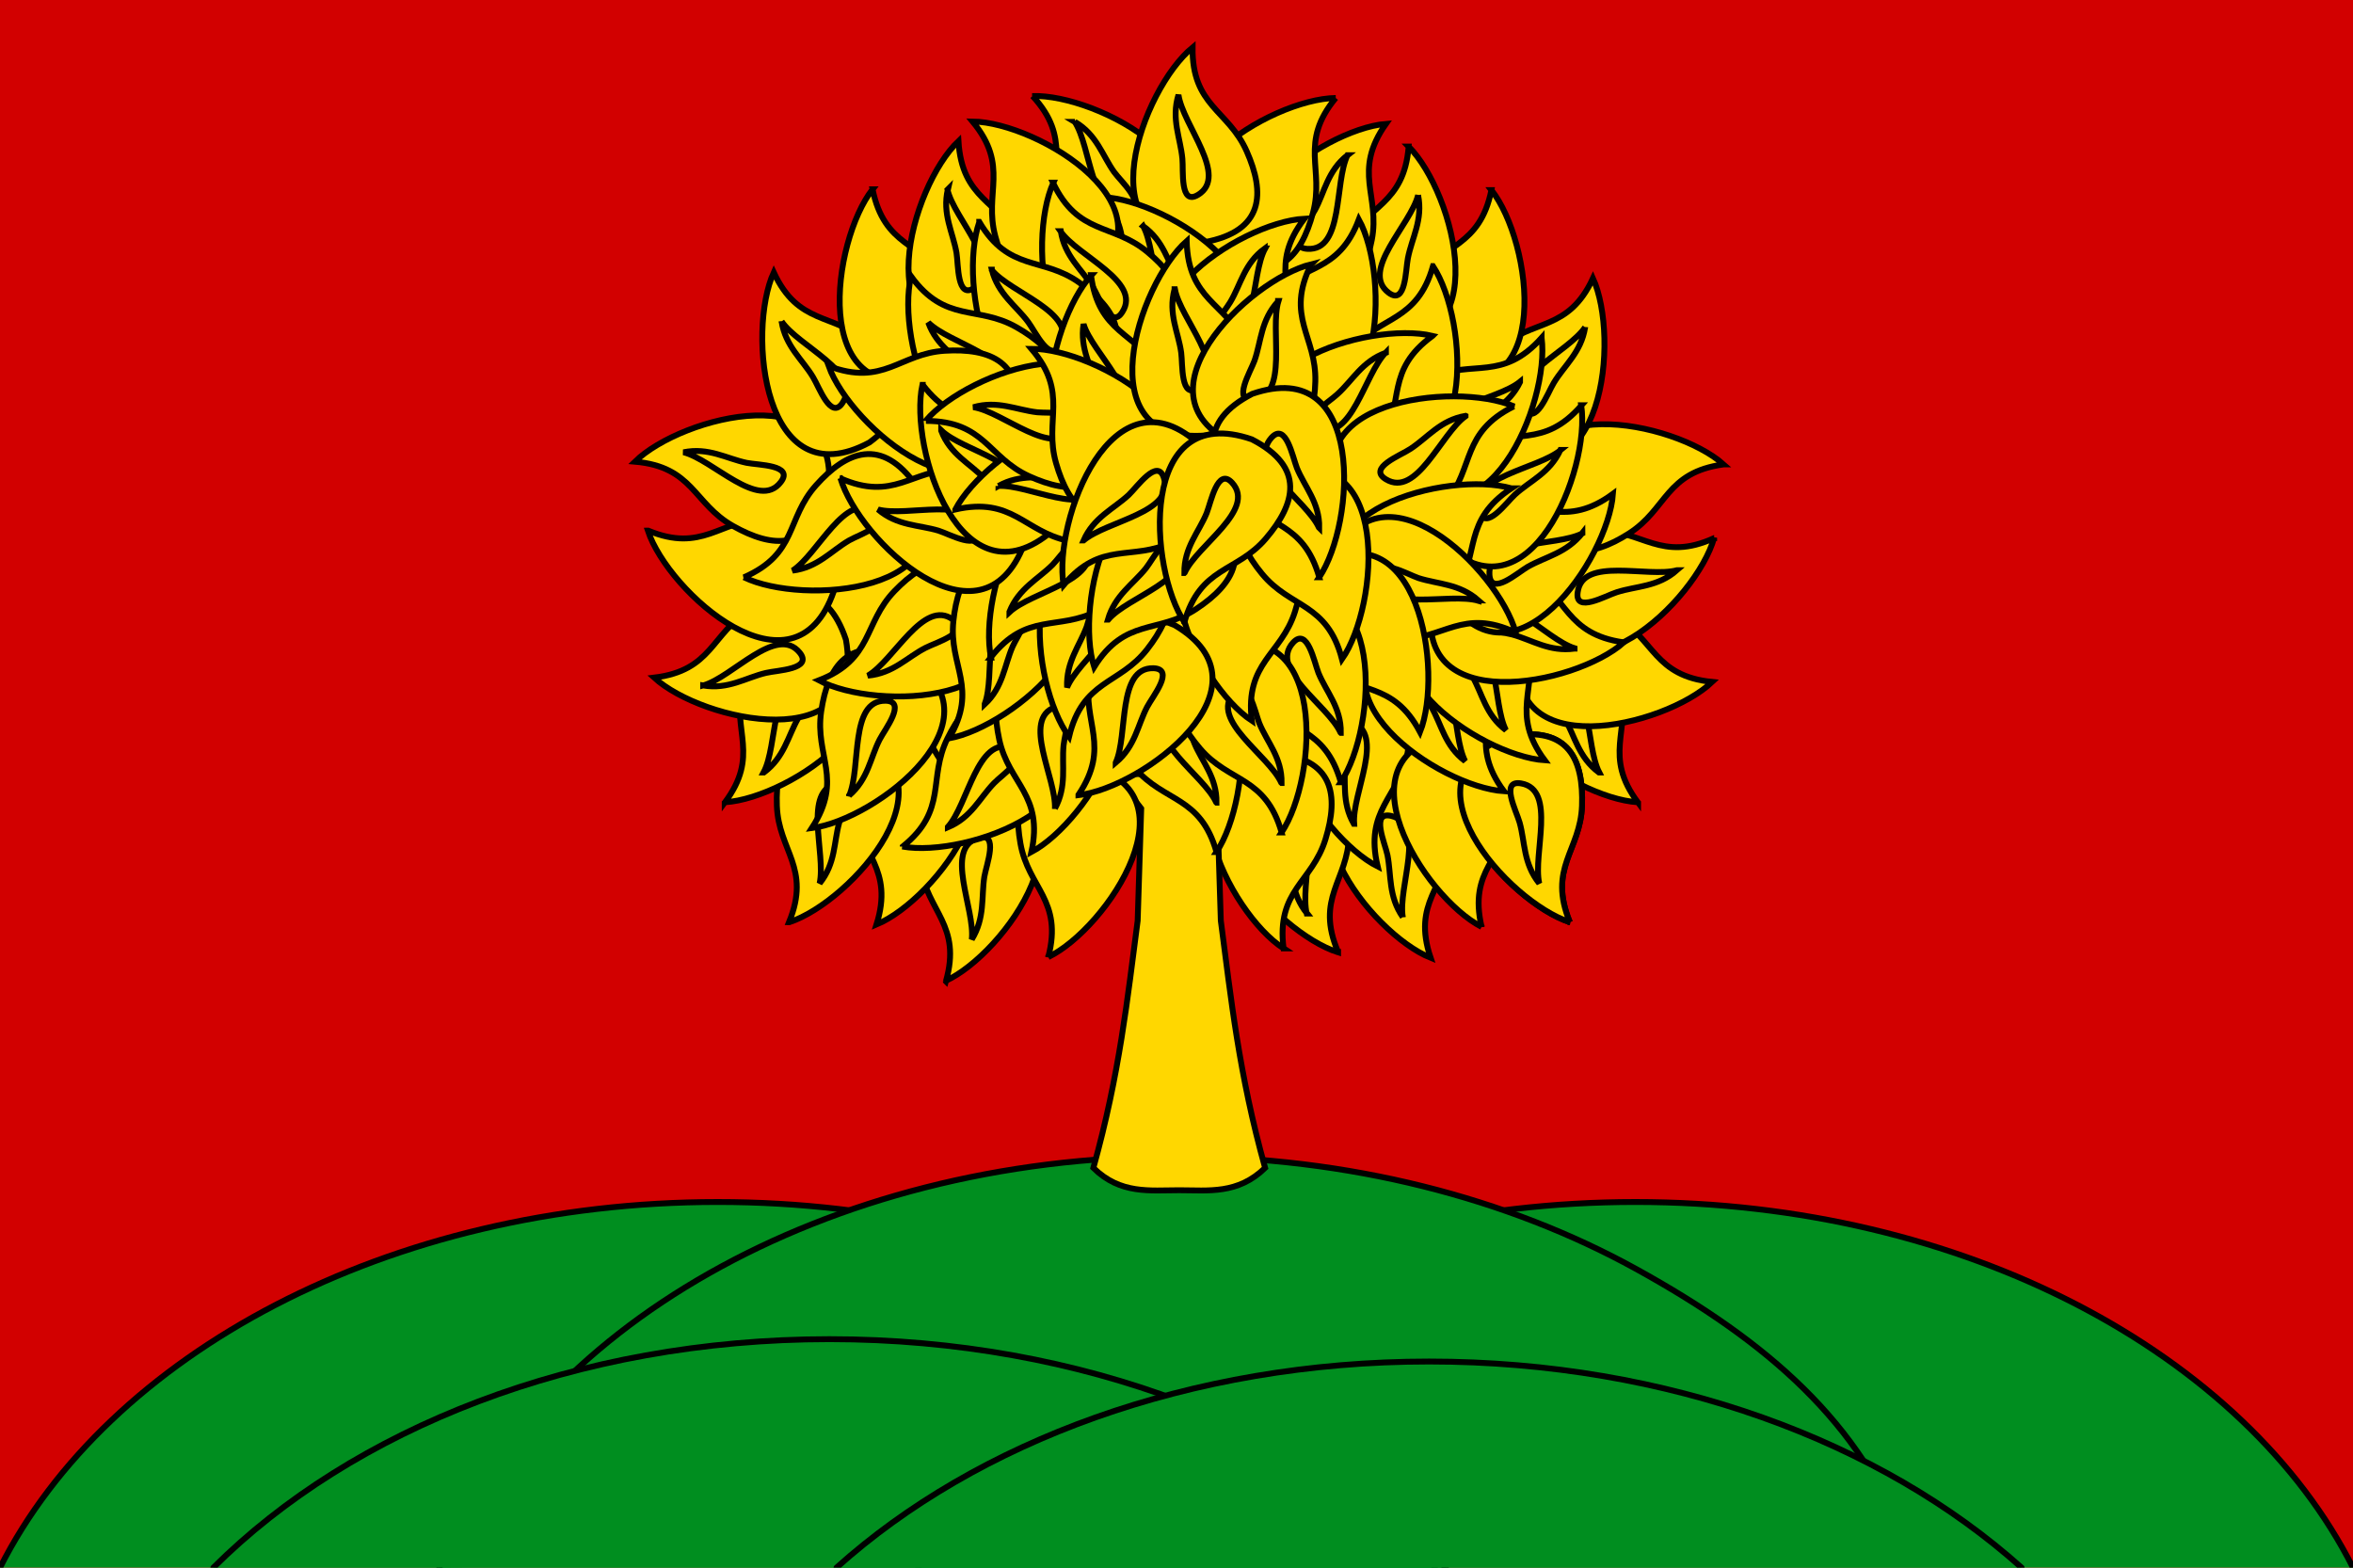 <svg xmlns="http://www.w3.org/2000/svg" width="601.5" height="400.75"><path fill="#D20000" d="M0 0h601.5v400.75H0V0z"/><path fill="#008E1F" stroke="#000" stroke-width="1.5" stroke-linecap="round" stroke-linejoin="round" d="M601.5 400.75c-27.568-54.602-99.347-93.475-183.458-93.475-84.108 0-155.788 38.873-183.355 93.475"/><path fill="#008E1F" stroke="#000" stroke-width="1.5" stroke-linecap="round" stroke-linejoin="round" d="M366.814 400.75c-27.566-54.602-99.246-93.475-183.357-93.475-84.109 0-155.888 38.873-183.457 93.475"/><path d="M487.22 394.75c-11.606-30.912-35.004-51.629-69.035-70.39-32.7-18.027-73.37-28.708-117.435-28.708-89.925 0-165.713 44.483-188.47 105.098" fill="#008e1f" stroke="#000" stroke-width="1.5" stroke-linecap="round" stroke-linejoin="round"/><path fill="#008E1F" stroke="#000" stroke-width="1.5" stroke-linecap="round" stroke-linejoin="round" d="M369.623 400.75c-35.59-35.467-92.832-58.409-157.594-58.409-64.761 0-121.903 22.942-157.492 58.409"/><path fill="#008E1F" stroke="#000" stroke-width="1.5" stroke-linecap="round" stroke-linejoin="round" d="M516.789 400.75c-35.889-32.159-90.324-52.697-151.477-52.697-61.154 0-115.69 20.538-151.479 52.697"/><path fill="gold" stroke="#000" stroke-width="1.5" d="M303.758 185.347c-.199-15.027 9.124-15.93 13.835-26.55 4.712-10.62 4.512-20.438-10.827-23.243-30.778-1.303-15.94 39.173-3.008 49.793zm-102.256-9.317c10.628-10.62 17.845-4.609 28.673-8.616 10.827-4.008 17.744-11.021 9.122-23.945-20.551-22.943-39.197 16.03-37.795 32.661v-.1z"/><path fill="gold" stroke="#000" stroke-width="1.5" d="M206.616 92.573c8.02 12.724 16.44 8.316 26.064 14.728 9.624 6.412 14.937 14.628 3.708 25.447-25.062 17.734-34.785-24.245-29.772-40.175zm35.187 158.297c4.11-14.428-4.712-17.733-6.516-29.255-1.805-11.522.902-20.839 16.441-19.738 30.075 6.713 5.212 41.98-10.025 48.892h.1v.101z"/><path fill="gold" stroke="#000" stroke-width="1.5" d="M248.42 240.149c3.408-5.511 2.406-10.818 3.208-16.029.501-3.007 3.809-11.522-1.504-9.92-8.922 2.606-.802 18.236-1.704 25.949z"/><path fill="gold" stroke="#000" stroke-width="1.5" d="M224.058 236.344c4.512-14.329-4.21-17.936-5.614-29.357-1.403-11.421 1.504-20.838 17.043-19.235 29.875 7.614 4.011 42.178-11.429 48.592z"/><path fill="gold" stroke="#000" stroke-width="1.5" d="M246.816 201.779c-.201-15.03 9.122-15.931 13.833-26.551 4.712-10.62 4.512-20.438-10.827-23.243-30.776-1.303-15.939 39.173-3.006 49.794zm-45.113 33.962c5.715-13.925-2.708-18.234-3.107-29.756-.401-11.521 3.308-20.639 18.646-17.733 29.073 10.119.402 42.279-15.438 47.49l-.101-.001z"/><path fill="gold" stroke="#000" stroke-width="1.5" d="M209.522 225.822c4.111-5.109 3.61-10.52 5.013-15.528.803-2.906 5.114-11.021-.4-10.02-9.124 1.603-2.908 18.035-4.613 25.548zm-24.261-20.638c9.022-12.022 1.905-18.234 4.412-29.655 2.506-11.422 8.32-19.135 22.457-12.523 25.663 17.031-10.126 41.076-26.768 42.078l-.101.1z"/><path fill="gold" stroke="#000" stroke-width="1.5" d="M195.286 197.47c5.214-3.908 6.116-9.218 8.723-13.827 1.503-2.605 7.719-9.417 2.105-9.818-9.223-.702-7.218 16.731-10.927 23.645h.099z"/><path fill="gold" stroke="#000" stroke-width="1.5" d="M167.217 173.225c14.938-1.804 14.536-11.221 24.461-17.232 9.925-6.012 19.648-7.214 24.561 7.514 5.415 30.256-36.691 21.038-49.022 9.718z"/><path fill="gold" stroke="#000" stroke-width="1.5" d="M179.748 175.228c6.416 1.102 10.927-2.003 16.04-3.206 2.907-.702 12.13-.902 8.622-5.21-5.915-7.214-17.144 6.312-24.662 8.416zm238.997 29.956c-9.022-12.022-1.904-18.234-4.41-29.655-2.507-11.422-8.32-19.135-22.457-12.523-25.663 17.031 10.126 41.076 26.768 42.078l.099.1z"/><path fill="gold" stroke="#000" stroke-width="1.5" d="M408.719 197.47c-5.214-3.908-6.115-9.218-8.722-13.827-1.504-2.605-7.719-9.417-2.104-9.818 9.322-.702 7.316 16.731 10.927 23.645h-.101z"/><path fill="gold" stroke="#000" stroke-width="1.5" d="M437.692 174.326c-14.938-1.503-14.736-10.92-24.763-16.831-10.024-5.911-19.749-6.914-24.36 8.015-4.911 30.457 36.993 20.338 49.123 8.816zm-36.39 61.415c-5.716-13.925 2.705-18.234 3.106-29.756s-3.208-20.639-18.646-17.733c-29.073 10.119-.4 42.279 15.54 47.489z"/><path fill="gold" stroke="#000" stroke-width="1.5" d="M393.481 225.822c-4.109-5.109-3.608-10.52-5.013-15.528-.802-2.906-5.112-11.021.401-10.02 9.123 1.603 2.91 18.035 4.612 25.548zm-27.768 19.036c-4.813-14.228 3.91-17.934 5.113-29.456 1.203-11.521-1.905-20.838-17.344-18.935-29.676 8.116-3.208 42.179 12.231 48.391z"/><path fill="gold" stroke="#000" stroke-width="1.5" d="M358.594 234.438c-3.709-5.31-2.905-10.719-3.91-15.828-.602-3.007-4.41-11.322 1.005-10.021 9.021 2.206 1.603 18.135 2.905 25.849zm-16.541 8.917c-5.914-13.826 2.505-18.234 2.807-29.756s-3.51-20.638-18.848-17.433c-28.972 10.42.103 42.279 16.041 47.289v-.1z"/><path fill="gold" stroke="#000" stroke-width="1.5" d="M334.134 233.537c-4.11-5.01-3.71-10.42-5.213-15.53-.902-2.903-5.213-10.92.201-10.019 9.222 1.503 3.107 18.034 4.911 25.549h.101zm18.045-12.023c-3.509-14.627 5.413-17.533 7.618-28.953 2.206-11.421 0-20.94-15.639-20.339-30.274 5.51-6.917 41.778 8.021 49.292z"/><path fill="gold" stroke="#000" stroke-width="1.5" d="M346.063 210.595c-3.208-5.611-1.904-10.921-2.507-16.131-.4-3.006-3.407-11.622 1.905-9.919 8.822 3.006.101 18.234.703 26.05h-.101zm-17.944 31.859c-1.905-14.929 7.317-16.832 10.727-27.953 3.408-11.121 2.206-20.738-13.333-21.94-30.677 2.303-11.429 40.876 2.606 49.893zm50.626-5.511c-3.409-14.627 5.614-17.532 8.021-28.854 2.405-11.322.2-20.94-15.438-20.539-30.479 5.211-7.42 41.781 7.417 49.393z"/><path fill="gold" stroke="#000" stroke-width="1.5" d="M401.302 235.741c-5.716-13.925 2.705-18.234 3.106-29.756s-3.208-20.639-18.646-17.733c-29.073 10.119-.4 42.279 15.54 47.489z"/><path fill="gold" stroke="#000" stroke-width="1.5" d="M393.481 225.822c-4.109-5.109-3.608-10.52-5.013-15.528-.802-2.906-5.112-11.021.401-10.02 9.123 1.603 2.91 18.035 4.612 25.548zm-9.022-23.544c-8.922-12.022-1.804-18.334-4.21-29.655-2.406-11.321-8.22-19.235-22.356-12.625-25.764 16.834 9.924 41.178 26.566 42.28z"/><path fill="gold" stroke="#000" stroke-width="1.5" d="M374.534 194.564c-5.212-3.908-6.015-9.318-8.622-13.826-1.504-2.605-7.618-9.418-2.104-9.818 9.324-.702 7.217 16.831 10.726 23.644z"/><path fill="gold" stroke="#000" stroke-width="1.5" d="M394.885 194.363c-8.923-12.022-1.805-18.333-4.21-29.655-2.407-11.32-8.222-19.236-22.357-12.624-25.764 16.832 9.926 41.178 26.567 42.279z"/><path fill="gold" stroke="#000" stroke-width="1.5" d="M384.961 186.65c-5.214-3.908-6.016-9.318-8.621-13.827-1.504-2.605-7.618-9.417-2.105-9.817 9.322-.703 7.217 16.83 10.726 23.644zm53.232-49.093c-13.634 6.211-18.246-2.003-29.875-2.003s-20.55 4.107-16.941 19.236c11.228 28.653 42.305-1.203 46.816-17.333v.1z"/><path fill="gold" stroke="#000" stroke-width="1.5" d="M428.67 145.773c-4.913 4.308-10.325 4.007-15.338 5.61-2.908.901-10.826 5.51-10.025 0 1.203-9.216 17.943-3.607 25.363-5.61zm-13.634 18.435c-14.838-2.104-14.337-11.522-24.062-17.733-9.723-6.212-19.447-7.614-24.659 7.013-6.017 30.156 36.289 21.84 48.82 10.72h-.099z"/><path fill="gold" stroke="#000" stroke-width="1.5" d="M402.504 165.811c-6.415.901-10.826-2.204-15.939-3.607-2.906-.801-12.03-1.203-8.521-5.41 6.016-7.113 17.041 6.613 24.46 8.917v.1zm38.095-47.089c-14.838 2.004-14.436 11.422-24.16 17.633-9.725 6.212-19.549 7.614-24.66-7.214-5.915-30.156 36.389-21.539 48.82-10.419z"/><path fill="gold" stroke="#000" stroke-width="1.5" d="M412.33 126.236c-12.132 8.917-18.346 1.804-29.675 4.108-11.328 2.304-19.249 8.116-12.733 22.242 16.743 25.849 41.204-9.718 42.408-26.35z"/><path fill="gold" stroke="#000" stroke-width="1.5" d="M404.51 136.255c-4.01 5.11-9.324 6.01-13.935 8.616-2.607 1.503-9.425 7.614-9.823 2.104-.604-9.317 16.84-7.113 23.759-10.62l-.001-.1zm2.706-65.122c-6.315 13.625-15.238 10.319-24.06 17.833-8.822 7.514-13.033 16.331-.4 25.648 27.167 14.628 31.378-28.252 24.46-43.481z"/><path fill="gold" stroke="#000" stroke-width="1.5" d="M405.21 83.657c-1.002 6.412-5.313 9.719-8.018 14.227-1.605 2.604-4.612 11.221-7.619 6.513-5.014-7.816 11.327-14.329 15.637-20.74zm-.902 19.937c-9.824 11.321-17.443 5.811-28.069 10.52-10.628 4.708-17.043 12.123-7.518 24.545 22.054 21.44 37.993-18.635 35.486-35.065h.101z"/><path fill="gold" stroke="#000" stroke-width="1.5" d="M398.894 115.015c-2.706 5.912-7.818 7.916-11.627 11.422-2.206 2.003-7.521 9.518-9.124 4.207-2.707-8.917 14.836-10.62 20.853-15.629h-.102zm-17.642-66.424c-3.008 14.728-12.331 13.625-19.147 22.943-6.817 9.317-8.822 18.935 5.614 25.046 29.772 7.916 23.958-34.864 13.533-47.989z"/><path fill="gold" stroke="#000" stroke-width="1.5" d="M394.083 86.362c-10.023 11.221-17.544 5.51-28.171 10.118-10.625 4.609-17.241 11.923-7.919 24.447 21.754 21.841 38.296-18.034 36.09-34.565z"/><path fill="gold" stroke="#000" stroke-width="1.5" d="M388.569 97.683c-2.807 5.811-7.92 7.814-11.829 11.221-2.306 2.004-7.72 9.317-9.223 4.007-2.507-8.917 15.037-10.42 21.052-15.329v.101zM360.097 37.47c-1.203 14.928-10.626 15.028-16.34 25.047-5.715 10.02-6.517 19.838 8.521 24.246 30.478 4.307 19.65-37.471 7.819-49.293z"/><path fill="gold" stroke="#000" stroke-width="1.5" d="M362.505 49.894c1.303 6.312-1.604 10.92-2.606 16.13-.601 3.006-.502 12.123-4.913 8.817-7.419-5.612 5.613-17.334 7.519-24.947zm3.81 18.133c-4.112 14.426-13.435 12.624-20.954 21.34-7.518 8.716-10.325 18.234 3.51 25.448 29.071 10.219 26.666-32.861 17.444-46.788zm-12.031-36.368c-8.62 12.223-1.403 18.334-3.608 29.656-2.206 11.321-7.82 19.436-22.056 13.124-26.165-16.331 9.022-41.377 25.664-42.78z"/><path fill="gold" stroke="#000" stroke-width="1.5" d="M344.46 39.675c-5.113 4.007-5.814 9.417-8.32 14.025-1.503 2.705-7.419 9.618-1.905 9.919 9.321.501 6.817-16.931 10.225-23.944z"/><path fill="gold" stroke="#000" stroke-width="1.5" d="M347.367 56.105c-5.313 14.026-14.437 11.421-22.656 19.537-8.222 8.115-11.73 17.232 1.404 25.648 28.069 12.623 29.271-30.457 21.252-45.185z"/><path fill="gold" stroke="#000" stroke-width="1.5" d="M366.215 85.861c-12.132 8.816-7.219 16.932-12.832 27.05-5.615 10.119-13.535 15.93-25.064 5.41-19.749-23.844 21.553-36.367 37.896-32.46z"/><path fill="gold" stroke="#000" stroke-width="1.5" d="M354.284 90.168c-6.115 2.205-8.521 7.114-12.432 10.62-2.204 2.104-10.125 6.712-4.91 8.717 8.62 3.506 11.828-13.826 17.342-19.437v.1z"/><path fill="gold" stroke="#000" stroke-width="1.5" d="M386.966 103.895c-13.433 6.712-10.026 15.429-17.243 24.445-7.218 9.017-16.04 13.325-25.664 1.002-15.238-26.75 27.568-32.06 43.008-25.447h-.101z"/><path fill="gold" stroke="#000" stroke-width="1.5" d="M374.635 106.299c-6.415 1.103-9.624 5.51-14.035 8.416-2.507 1.704-11.128 4.909-6.315 7.814 7.919 4.81 14.034-11.621 20.351-16.13v-.1z"/><path fill="gold" stroke="#000" stroke-width="1.5" d="M386.363 124.834c-12.53 8.315-8.019 16.531-14.134 26.349s-14.337 15.228-25.365 4.208c-18.346-24.646 23.46-35.166 39.499-30.557z"/><path fill="gold" stroke="#000" stroke-width="1.5" d="M387.466 161.702c-13.633-6.412-18.345 1.804-29.873 1.704-11.529-.101-20.451-4.208-16.843-19.437 11.429-28.552 42.305 1.603 46.716 17.733z"/><path fill="gold" stroke="#000" stroke-width="1.5" d="M377.942 153.488c-4.91-4.309-10.324-4.108-15.338-5.711-2.906-1.001-10.728-5.61-10.025-.1 1.104 9.217 17.845 3.707 25.363 5.911v-.1z"/><path fill="gold" stroke="#000" stroke-width="1.5" d="M363.007 187.15c-7.019-13.225-15.741-9.517-24.964-16.531-9.222-7.012-13.834-15.628-1.804-25.647 26.365-15.931 32.882 26.649 26.768 42.178z"/><path fill="gold" stroke="#000" stroke-width="1.5" d="M342.755 199.975c-4.109-14.427-13.333-12.624-20.852-21.44s-10.226-18.234 3.71-25.448c29.071-10.02 26.465 32.961 17.142 46.888z"/><path fill="gold" stroke="#000" stroke-width="1.5" d="M342.755 187.351c.101-6.513-3.709-10.419-5.714-15.328-1.104-2.806-2.807-11.823-6.517-7.715-6.216 6.913 8.923 15.929 12.131 22.943l.1.1zm-57.844 10.52 6.817 8.816-.902 28.654c-2.607 19.838-4.612 39.173-11.33 63.219 6.917 6.811 14.437 5.71 21.955 5.71s14.938 1.101 21.955-5.71c-6.717-24.046-8.722-43.381-11.328-63.219l-.903-28.654 6.817-8.816h-33.081z"/><path fill="gold" stroke="#000" stroke-width="1.5" d="M310.975 217.809c-4.109-14.429-13.333-12.625-20.851-21.441-7.519-8.816-10.227-18.234 3.708-25.447 29.073-10.02 26.468 32.961 17.143 46.888z"/><path fill="gold" stroke="#000" stroke-width="1.5" d="M310.975 205.184c.101-6.512-3.708-10.419-5.715-15.329-1.103-2.805-2.806-11.822-6.515-7.714-6.216 6.913 8.922 15.93 12.13 22.943l.1.1z"/><path fill="gold" stroke="#000" stroke-width="1.5" d="M327.618 212.799c-4.111-14.428-13.335-12.625-20.853-21.44-7.52-8.816-10.226-18.235 3.71-25.448 29.072-10.019 26.467 32.962 17.143 46.888z"/><path fill="gold" stroke="#000" stroke-width="1.5" d="M327.618 200.174c.1-6.512-3.71-10.419-5.715-15.328-1.104-2.806-2.806-11.822-6.517-7.715-6.215 6.914 8.922 15.931 12.131 22.943l.101.1z"/><path fill="gold" stroke="#000" stroke-width="1.5" d="M319.999 184.245c-1.805-14.928 7.519-16.831 11.027-27.852s2.406-20.74-13.133-22.042c-30.878 1.904-11.829 40.677 2.106 49.894z"/><path fill="gold" stroke="#000" stroke-width="1.5" d="M343.055 168.516c-3.808-14.527-13.132-12.924-20.45-21.841-7.318-8.917-9.925-18.434 4.11-25.347 29.172-9.519 25.864 33.462 16.34 47.188zm-1.603-143.469c-9.523 11.521-2.807 18.134-5.813 29.354-3.009 11.222-9.124 18.735-22.958 11.422-24.862-18.234 12.129-40.575 28.771-40.776zM165.714 135.654c13.834 5.711 18.245-2.605 29.773-3.105 11.529-.502 20.652 3.306 17.645 18.635-10.125 29.054-42.305.3-47.519-15.529h.101v-.001z"/><path fill="gold" stroke="#000" stroke-width="1.5" d="M162.305 118.021c14.937 1.303 14.937 10.72 25.063 16.431 10.125 5.71 19.849 6.612 24.261-8.416 4.41-30.457-37.395-19.737-49.324-8.015z"/><path fill="gold" stroke="#000" stroke-width="1.5" d="M174.735 115.617c6.417-1.303 10.928 1.603 16.142 2.705 3.007.602 12.129.501 8.722 4.909-5.615 7.413-17.345-5.711-24.864-7.614zm23.058-45.987c6.317 13.626 15.239 10.319 24.06 17.833 8.823 7.513 13.033 16.331.401 25.647-27.167 14.629-31.377-28.352-24.461-43.48z"/><path fill="gold" stroke="#000" stroke-width="1.5" d="M199.798 82.154c1.002 6.412 5.314 9.718 8.021 14.227 1.604 2.604 4.612 11.221 7.619 6.512 5.012-7.815-11.328-14.328-15.64-20.739zm23.258-33.763c3.007 14.728 12.331 13.625 19.148 22.943 6.817 9.317 8.822 18.935-5.614 25.047-29.775 7.814-23.859-34.865-13.534-47.99z"/><path fill="gold" stroke="#000" stroke-width="1.5" d="M245.011 36.067c.901 15.028 10.325 15.229 15.74 25.448 5.413 10.219 6.015 20.037-9.124 24.044-30.576 3.508-18.746-37.97-6.616-49.492z"/><path fill="gold" stroke="#000" stroke-width="1.5" d="M242.304 48.391c-1.504 6.312 1.303 11.021 2.206 16.23.501 3.006.099 12.123 4.611 8.916 7.619-5.41-5.213-17.533-6.917-25.047l.1-.099zm21.654-23.845c10.125 11.021 3.811 18.034 7.318 29.055 3.51 11.021 10.225 18.234 23.559 10.219 23.859-19.537-14.235-39.875-30.978-39.274h.101z"/><path fill="gold" stroke="#000" stroke-width="1.5" d="M274.786 31.159c5.613 3.306 7.017 8.616 10.024 12.824 1.805 2.504 8.621 8.515 3.107 9.517-9.123 1.703-8.922-15.93-13.233-22.442l.102.101z"/><path fill="gold" stroke="#000" stroke-width="1.5" d="M304.861 12.123c-.201 15.028 9.121 15.929 13.834 26.55 4.712 10.619 4.512 20.438-10.827 23.243-30.776 1.303-15.94-39.174-3.007-49.793z"/><path fill="gold" stroke="#000" stroke-width="1.5" d="M301.252 24.246c-1.904 6.211.501 11.021 1.002 16.33.302 3.005-.701 12.123 4.01 9.218 7.919-4.81-3.909-17.834-5.012-25.548zm-19.25 26.148c9.224 11.822 2.307 18.234 5.013 29.555 2.707 11.322 8.622 19.036 22.657 12.123 25.364-17.633-10.927-40.976-27.67-41.678z"/><path fill="gold" stroke="#000" stroke-width="1.5" d="M292.229 57.808c5.313 3.807 6.215 9.117 9.023 13.625 1.604 2.605 7.82 9.218 2.307 9.819-9.225.902-7.621-16.631-11.33-23.444z"/><path fill="gold" stroke="#000" stroke-width="1.5" d="M333.432 55.904c-9.124 11.922-2.106 18.234-4.612 29.555-2.507 11.322-8.521 19.137-22.557 12.324-25.563-17.233 10.528-40.977 27.169-41.879z"/><path fill="gold" stroke="#000" stroke-width="1.5" d="M323.306 63.519c-5.213 3.808-6.114 9.218-8.821 13.726-1.505 2.605-7.72 9.318-2.206 9.819 9.224.802 7.419-16.731 11.128-23.544h-.101zM248.62 31.058c9.524 11.522 2.807 18.134 5.814 29.354 3.007 11.221 9.223 18.735 23.057 11.422 24.864-18.233-12.129-40.575-28.871-40.776z"/><path fill="gold" stroke="#000" stroke-width="1.5" d="M269.171 46.688c6.417 13.525 15.238 10.319 24.161 17.733 8.921 7.414 13.032 16.331.601 25.648-27.068 14.728-31.579-28.153-24.661-43.381h-.101z"/><path fill="gold" stroke="#000" stroke-width="1.5" d="M271.176 59.11c1.003 6.412 5.313 9.719 8.121 14.127 1.604 2.605 4.712 11.221 7.619 6.512 5.012-7.814-11.429-14.227-15.839-20.639h.099z"/><path fill="gold" stroke="#000" stroke-width="1.5" d="M250.324 56.706c7.619 12.924 16.14 8.816 25.564 15.529 9.423 6.712 14.536 15.028 2.906 25.548-25.664 17.032-33.984-25.247-28.471-40.977v-.1z"/><path fill="gold" stroke="#000" stroke-width="1.5" d="M253.532 68.929c1.604 6.312 6.216 9.217 9.324 13.426 1.804 2.404 5.614 10.719 8.221 5.811 4.31-8.216-12.632-13.226-17.544-19.136v-.101z"/><path fill="gold" stroke="#000" stroke-width="1.5" d="M278.896 70.332c1.906 14.928 11.328 14.527 17.443 24.346s7.319 19.537-7.418 24.546c-30.276 5.611-21.152-36.569-9.926-48.892h-.099z"/><path fill="gold" stroke="#000" stroke-width="1.5" d="M276.99 82.855c-1.002 6.413 2.107 10.921 3.31 16.031.7 2.905 1.002 12.122 5.313 8.516 7.218-5.912-6.417-17.133-8.623-24.547zm-44.109-12.223c8.822 12.124 16.942 7.313 26.968 13.025 10.025 5.71 15.839 13.625 5.313 25.147-23.859 19.437-36.19-21.841-32.281-38.071v-.101z"/><path fill="gold" stroke="#000" stroke-width="1.5" d="M237.292 82.454c2.206 6.112 7.018 8.517 10.627 12.424 2.004 2.204 6.616 10.118 8.722 5.01 3.507-8.617-13.836-11.924-19.349-17.434z"/><path fill="gold" stroke="#000" stroke-width="1.5" d="M211.828 93.575c14.036 5.311 18.146-3.206 29.674-3.907 11.529-.702 20.752 2.706 18.246 18.134-9.323 29.354-42.306 1.503-47.92-14.227z"/><path fill="gold" stroke="#000" stroke-width="1.5" d="M190.175 147.576c13.734-6.011 10.727-14.927 18.446-23.543 7.718-8.616 16.741-12.524 25.664.2 13.934 27.451-29.173 30.657-44.11 23.343z"/><path fill="gold" stroke="#000" stroke-width="1.5" d="M202.605 145.873c6.416-.802 9.825-5.01 14.436-7.715 2.607-1.502 11.328-4.308 6.717-7.413-7.719-5.21-14.636 10.92-21.153 15.128zm4.913 65.822c8.221-12.622.702-18.333 2.406-29.855 1.705-11.521 7.018-19.637 21.554-13.926 26.766 15.329-7.42 41.678-23.96 43.781z"/><path fill="gold" stroke="#000" stroke-width="1.5" d="M217.041 203.38c4.913-4.208 5.414-9.617 7.82-14.326 1.403-2.705 7.017-9.818 1.503-9.918-9.323-.101-6.115 17.131-9.323 24.345v-.101z"/><path fill="gold" stroke="#000" stroke-width="1.5" d="M209.322 173.925c13.935-5.41 11.329-14.527 19.349-22.843 8.02-8.315 17.142-11.922 25.664 1.202 12.831 27.953-30.277 29.556-45.013 21.641z"/><path fill="gold" stroke="#000" stroke-width="1.5" d="M221.853 172.723c6.517-.601 10.025-4.708 14.737-7.112 2.707-1.403 11.429-3.908 7.018-7.214-7.519-5.511-15.038 10.419-21.755 14.326zm46.115 71.936c3.81-14.528-5.112-17.635-7.117-29.056-2.006-11.422.401-20.939 16.04-20.037 30.175 6.011 6.114 41.878-8.923 49.093z"/><path fill="gold" stroke="#000" stroke-width="1.5" d="M230.776 216.405c11.628-9.419 6.315-17.233 11.429-27.652 5.113-10.419 12.731-16.631 24.762-6.712 20.751 22.743-19.85 37.371-36.29 34.365h.099v-.001z"/><path fill="gold" stroke="#000" stroke-width="1.5" d="M242.304 211.495c6.015-2.505 8.12-7.515 11.829-11.321 2.106-2.204 9.724-7.213 4.512-9.017-8.822-3.006-11.128 14.427-16.341 20.238v.1z"/><path fill="gold" stroke="#000" stroke-width="1.5" d="M263.657 217.809c3.208-14.629-5.814-17.434-8.221-28.755-2.405-11.321-.4-20.839 15.238-20.639 30.378 4.909 7.72 41.577-7.017 49.394z"/><path fill="gold" stroke="#000" stroke-width="1.5" d="M269.673 206.687c3.108-5.71 1.705-10.92 2.205-16.129.301-3.006 3.107-11.723-2.104-9.818-8.722 3.105.3 18.233-.101 26.048v-.101zm-27.068-17.934c7.621-12.924-.099-18.434 1.104-29.956 1.202-11.521 6.115-20.038 20.852-14.928 27.467 14.027-5.515 41.979-21.956 44.884z"/><path fill="gold" stroke="#000" stroke-width="1.5" d="M251.728 180.037c4.711-4.409 5.012-9.918 7.117-14.728 1.204-2.805 6.616-10.119 1.003-10.019-9.323.301-5.313 17.432-8.12 24.647v.1zm23.96 23.143c8.321-12.422 1.002-18.333 2.806-29.755 1.807-11.421 7.32-19.637 21.755-13.626 26.566 15.63-8.02 41.578-24.561 43.481v-.1z"/><path fill="gold" stroke="#000" stroke-width="1.5" d="M285.211 194.965c5.012-4.208 5.615-9.618 8.021-14.226 1.404-2.706 7.218-9.719 1.604-9.919-9.324-.201-6.416 17.132-9.625 24.145zm-11.93-6.613c3.51-14.627 12.833-13.225 19.95-22.341 7.119-9.117 9.424-18.635-4.812-25.247-29.474-8.816-25.062 34.064-15.138 47.588z"/><path fill="gold" stroke="#000" stroke-width="1.5" d="M272.781 175.729c-.301-6.512 3.207-10.62 5.012-15.529 1.002-2.805 2.306-11.921 6.116-7.915 6.516 6.613-8.221 16.33-11.128 23.444z"/><path fill="gold" stroke="#000" stroke-width="1.5" d="M253.232 168.114c9.222-11.822 17.142-6.712 27.468-12.022 10.326-5.31 16.341-13.024 6.216-24.946-23.157-20.339-36.993 20.538-33.584 36.969l-.1-.001z"/><path fill="gold" stroke="#000" stroke-width="1.5" d="M258.044 156.394c2.406-6.012 7.318-8.316 11.028-12.023 2.104-2.104 7.017-9.918 8.922-4.609 3.107 8.717-14.235 11.422-19.95 16.731v-.099z"/><path fill="gold" stroke="#000" stroke-width="1.5" d="M279.697 170.52c7.921-12.725 16.341-8.417 26.066-14.829 9.725-6.411 14.837-14.727 3.509-25.447-25.163-17.734-34.588 24.345-29.575 40.276z"/><path fill="gold" stroke="#000" stroke-width="1.5" d="M283.206 158.396c1.804-6.211 6.416-9.017 9.725-13.125 1.905-2.404 5.915-10.52 8.421-5.61 4.01 8.417-13.032 12.824-18.045 18.735h-.101zm-68.47-36.167c13.734 6.111 18.246-2.205 29.874-2.304 11.63-.101 20.552 3.807 17.244 19.035-10.928 28.854-42.306-.701-47.018-16.731h-.1z"/><path fill="gold" stroke="#000" stroke-width="1.5" d="M224.46 130.244c4.912 4.208 10.426 3.907 15.438 5.41 2.907.901 10.828 5.41 10.025-.1-1.303-9.117-17.944-3.306-25.463-5.31z"/><path fill="gold" stroke="#000" stroke-width="1.5" d="M235.887 98.384c9.124 11.923 17.043 6.813 27.269 12.323 10.226 5.51 16.241 13.224 5.915 24.946-23.358 20.037-36.792-20.939-33.284-37.27h.1z"/><path fill="gold" stroke="#000" stroke-width="1.5" d="M240.6 110.106c2.306 6.111 7.319 8.315 10.928 12.123 2.105 2.204 6.917 9.918 8.822 4.708 3.208-8.716-14.135-11.521-19.75-16.932v.101z"/><path fill="gold" stroke="#000" stroke-width="1.5" d="M244.209 130.244c14.636-3.306 17.544 5.611 28.871 8.016 11.329 2.404 20.953.201 20.552-15.429-5.113-30.358-41.704-7.414-49.423 7.413z"/><path fill="gold" stroke="#000" stroke-width="1.5" d="M255.237 124.232c5.714-3.207 10.927-1.804 16.14-2.405 3.008-.3 11.729-3.206 9.824 2.004-3.108 8.816-18.246-.101-26.065.4h.101z"/><path fill="gold" stroke="#000" stroke-width="1.5" d="M236.691 107.602c15.038 0 15.84 9.317 26.366 14.126 10.526 4.809 20.351 4.809 23.458-10.52 1.706-30.758-38.997-16.431-49.823-3.707v.101h-.001z"/><path fill="gold" stroke="#000" stroke-width="1.5" d="M248.821 104.095c6.216-1.803 11.028.702 16.341 1.303 3.008.3 12.131-.602 9.122 4.107-4.912 7.915-17.744-4.208-25.463-5.41z"/><path fill="gold" stroke="#000" stroke-width="1.5" d="M263.657 89.167c9.725 11.421 3.108 18.134 6.315 29.255 3.209 11.12 9.524 18.634 23.158 11.021 24.563-18.636-12.83-40.376-29.473-40.276z"/><path fill="gold" stroke="#000" stroke-width="1.5" d="M303.357 61.716c.4 15.028 9.824 15.629 14.837 25.948s5.313 20.238-9.925 23.645c-30.677 2.504-17.443-38.573-4.912-49.694v.101z"/><path fill="gold" stroke="#000" stroke-width="1.5" d="M300.249 73.938c-1.704 6.312 1.003 11.021 1.704 16.23.402 3.006-.2 12.123 4.411 9.017 7.72-5.109-4.611-17.633-6.014-25.248h-.101z"/><path fill="gold" stroke="#000" stroke-width="1.5" d="M335.136 67.627c-6.618 13.424 1.403 18.334 1.103 29.855-.302 11.521-4.711 20.338-19.75 16.331-28.37-12.022 2.506-42.279 18.747-46.287l-.1.101z"/><path fill="gold" stroke="#000" stroke-width="1.5" d="M326.716 77.044c-4.411 4.809-4.311 10.219-6.016 15.129-1.002 2.804-5.813 10.62-.301 10.019 9.224-1.002 4.11-17.833 6.416-25.248h-.1v.1z"/><path fill="gold" stroke="#000" stroke-width="1.5" d="M337.241 147.576c-4.11-14.426-13.333-12.624-20.852-21.44-7.52-8.816-10.226-18.234 3.71-25.447 29.073-10.02 26.466 32.961 17.142 46.887z"/><path fill="gold" stroke="#000" stroke-width="1.5" d="M337.241 134.952c.101-6.512-3.709-10.419-5.713-15.329-1.104-2.805-2.808-11.822-6.518-7.713-6.216 6.912 8.923 15.93 12.131 22.942l.1.1zm-65.363 14.628c9.624-11.521 17.343-6.011 27.87-11.021 10.527-5.009 16.842-12.423 7.119-24.646-22.458-21.139-37.696 19.236-34.989 35.667z"/><path fill="gold" stroke="#000" stroke-width="1.5" d="M276.99 138.158c2.607-5.911 7.621-8.014 11.529-11.622 2.206-2.104 7.419-9.618 9.023-4.308 2.808 8.817-14.636 10.921-20.552 15.93z"/><path fill="gold" stroke="#000" stroke-width="1.5" d="M302.756 159.098c4.11-14.428 13.334-12.624 20.852-21.44 7.52-8.817 10.225-18.234-3.608-25.348-29.073-10.019-26.467 32.961-17.143 46.888l-.101-.1z"/><path fill="gold" stroke="#000" stroke-width="1.5" d="M302.756 146.475c-.1-6.513 3.708-10.42 5.713-15.329 1.105-2.806 2.809-11.823 6.519-7.715 6.214 6.913-8.923 15.929-12.131 22.943l-.101.101z"/></svg>